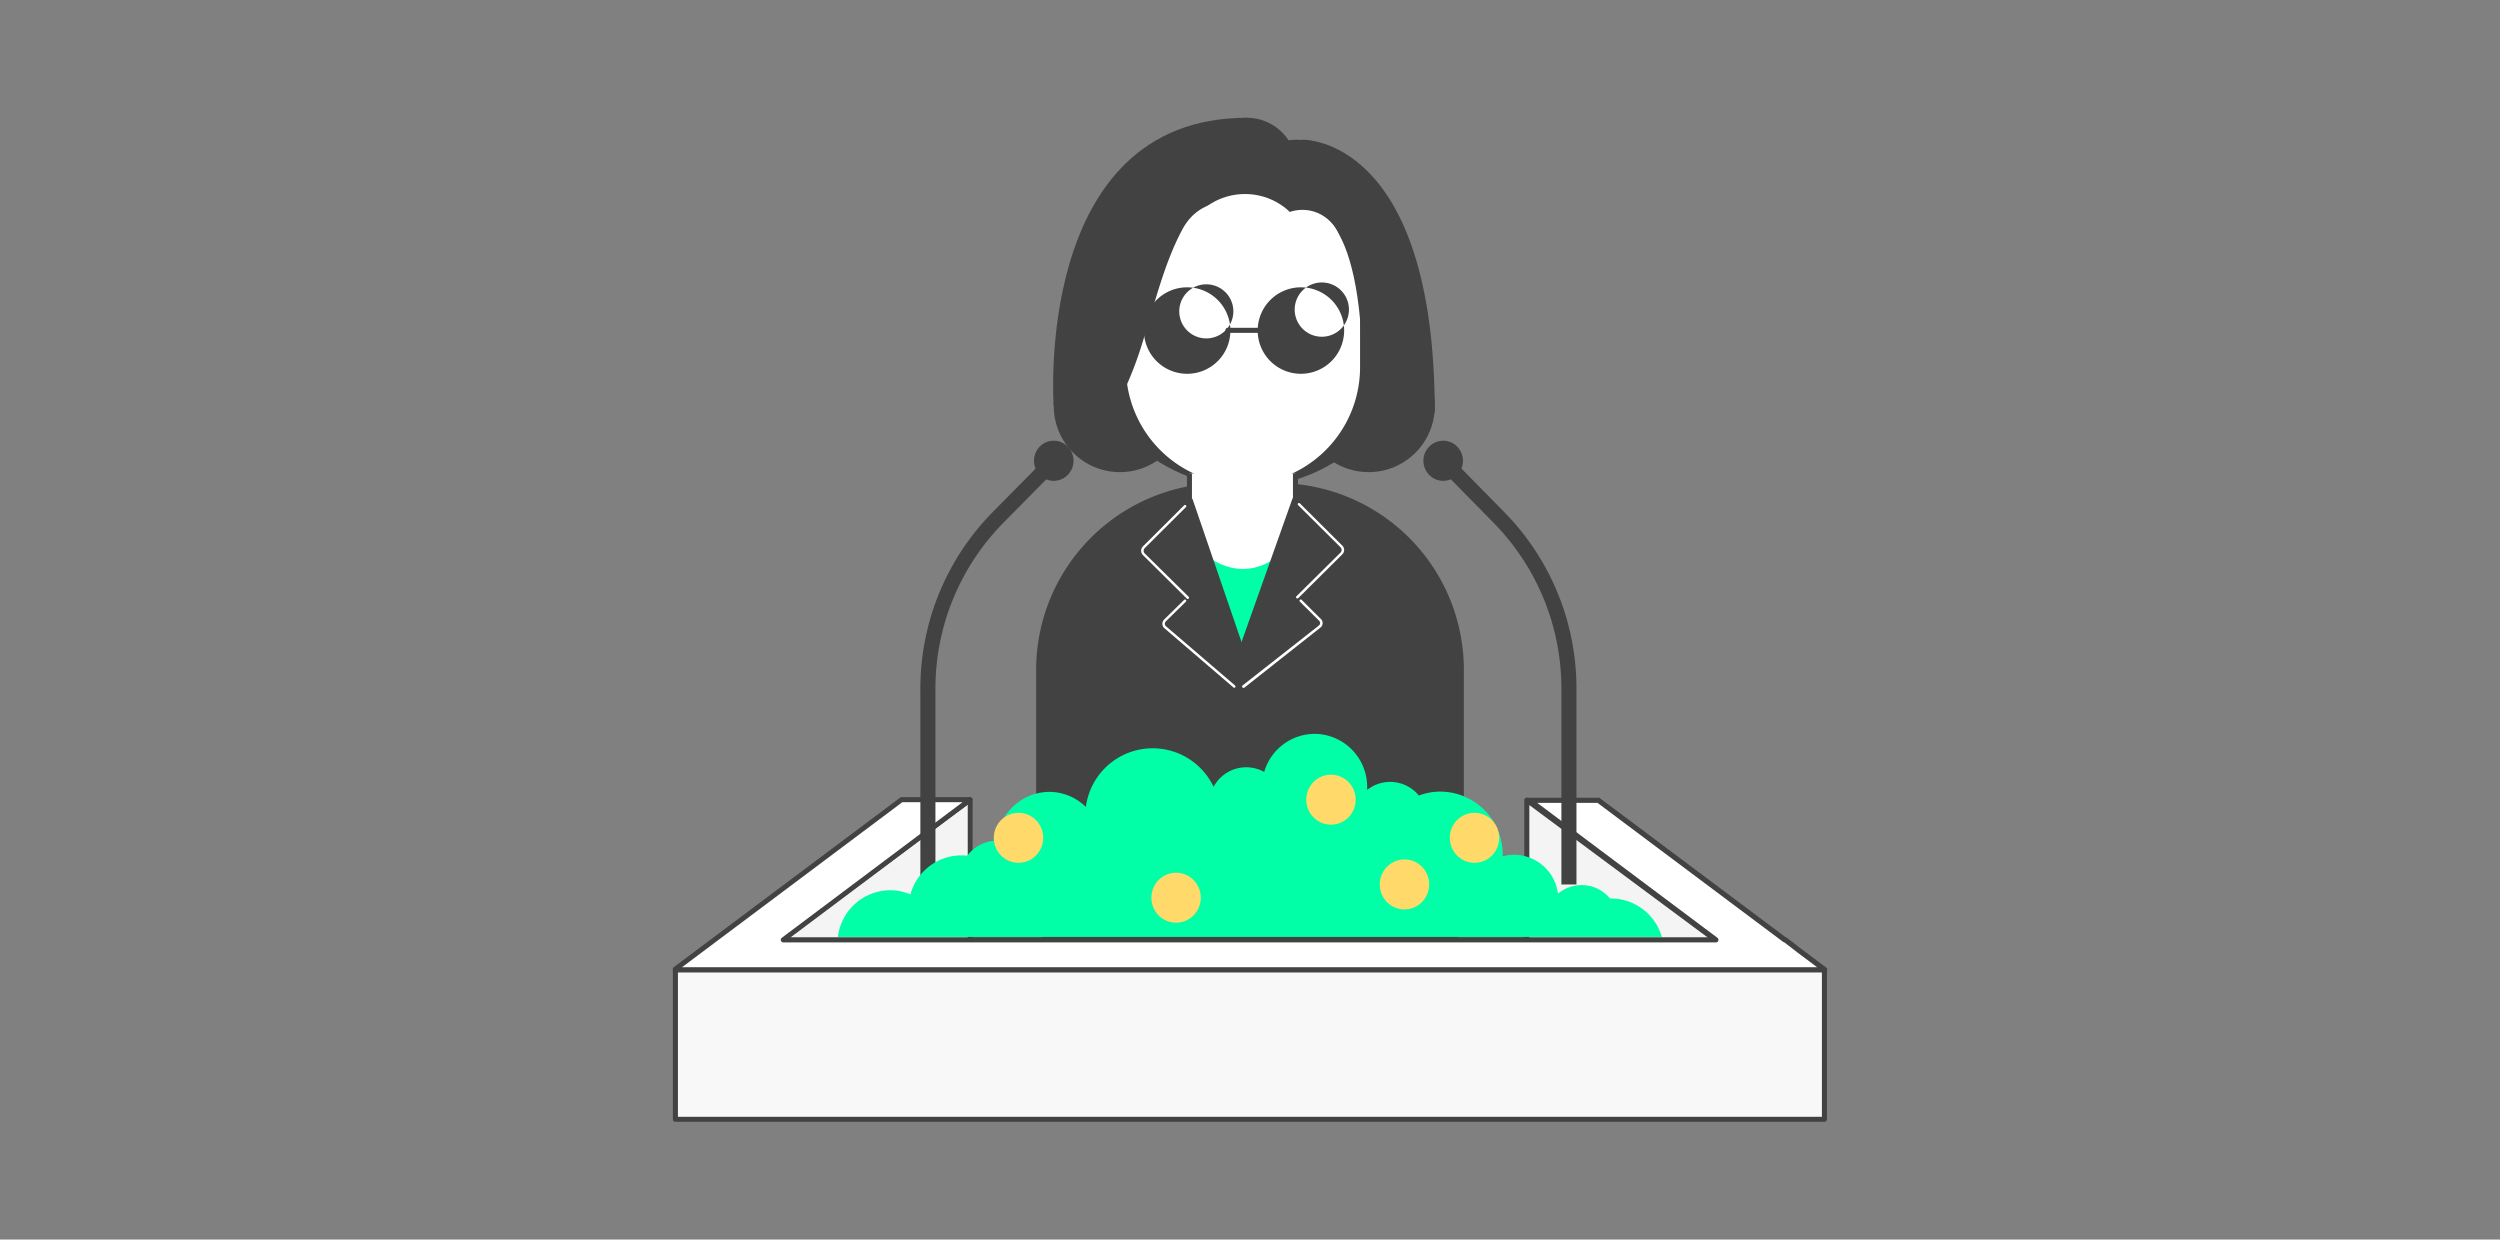 <svg id="圖層_1" data-name="圖層 1" xmlns="http://www.w3.org/2000/svg" viewBox="0 0 599 297"><rect x="0" y="0" width="599" height="297" fill="#808080" stroke="none"/><defs><style>.cls-1{fill:#424242;}.cls-2{fill:#fff;}.cls-3{fill:#00ffa7;}.cls-4{fill:#f4f4f4;}.cls-5{fill:#f8f8f8;}.cls-6{fill:#ffda6a;}</style></defs><title>11</title><ellipse class="cls-1" cx="268.33" cy="97.28" rx="15.85" ry="15.84"/><ellipse class="cls-1" cx="327.93" cy="97.28" rx="15.85" ry="15.84"/><ellipse class="cls-1" cx="298.72" cy="76.91" rx="39.82" ry="39.78"/><path class="cls-2" d="M297.82,42.19h0a28.65,28.65,0,0,1,28.65,28.65V88a28.65,28.65,0,0,1-28.65,28.65h0A28.65,28.65,0,0,1,269.17,88V70.84A28.65,28.65,0,0,1,297.82,42.19Z"/><path class="cls-1" d="M297.82,117.29A29.29,29.29,0,0,1,268.57,88V70.86a29.25,29.25,0,1,1,58.5,0h0V88A29.29,29.29,0,0,1,297.82,117.29Zm0-74.5a28.09,28.09,0,0,0-28.05,28.07V88a28.05,28.05,0,0,0,56.1,0V70.86A28.09,28.09,0,0,0,297.82,42.79Z"/><ellipse class="cls-1" cx="298.72" cy="40.18" rx="11.99" ry="11.97"/><ellipse class="cls-1" cx="310.71" cy="45.44" rx="11.99" ry="11.97"/><path class="cls-1" d="M313,50.28s13.49-2.61,13.49,40.82h9.95l-9.95-40.9-15.76-8.75L313,50.34"/><path class="cls-1" d="M311.57,53.94S290.9,40.6,283.23,55.09c-4.37,8.24-6.54,17.63-9.36,26.54a88,88,0,0,1-5.16,13.3c-.6,1.2-5.36,10.45-7.1,8.42s1.59-9.35,2-11.54l4.29-36.18,18.86-14.18,20.45.8Z"/><ellipse class="cls-2" cx="298.3" cy="62.09" rx="15.61" ry="15.6"/><ellipse class="cls-2" cx="312.06" cy="59.61" rx="9.35" ry="9.33"/><path class="cls-1" d="M252.46,97.28s-5-69.06,46.26-69.06"/><path class="cls-1" d="M312.06,33.47s31.72-1,31.72,65.54"/><ellipse class="cls-2" cx="284.42" cy="79.14" rx="9.77" ry="9.76"/><path class="cls-1" d="M284.42,89.56A10.36,10.36,0,1,1,294.8,79.2,10.35,10.35,0,0,1,284.42,89.56Zm0-19.51a6.48,6.48,0,1,0,.06-.06h-.06Z"/><ellipse class="cls-2" cx="311.69" cy="79.14" rx="9.77" ry="9.76"/><path class="cls-1" d="M311.69,89.56A10.36,10.36,0,1,1,322.06,79.2,10.37,10.37,0,0,1,311.69,89.56Zm0-19.51a6.5,6.5,0,1,0,.05-.06h-.05Z"/><path class="cls-1" d="M302,79.75h-7.71a.61.61,0,1,1,0-1.21H302a.61.61,0,0,1,0,1.21Z"/><path class="cls-1" d="M293,115.75h13a44.74,44.74,0,0,1,44.74,44.74v52.75A44.75,44.75,0,0,1,306.07,258H293a44.74,44.74,0,0,1-44.74-44.74V160.49A44.75,44.75,0,0,1,293,115.75Z"/><polyline class="cls-2" points="289.22 135.37 297.59 126.77 306.6 135.37 298.12 157.64"/><path class="cls-2" d="M285,113.42v32.4c0,7,5.69,13.66,12.7,13.66s12.68-6.69,12.68-13.66v-32.4"/><path class="cls-1" d="M297.69,160.08c-7.09,0-13.3-6.67-13.3-14.26v-32.4h1.2v32.4c0,7,5.65,13.06,12.1,13.06s12.1-6.11,12.1-13.06v-32.4H311v32.4C311,153.41,304.77,160.08,297.69,160.08Z"/><path class="cls-3" d="M286.84,131.19s10.2,11.56,21.78,0L297,157.81Z"/><path class="cls-1" d="M309.72,119.33l11.64,11.57a1.22,1.22,0,0,1,0,1.7l-9.7,9.62a1.22,1.22,0,0,0,0,1.7l4.62,4.59a.89.89,0,0,1,.09,1.26.71.71,0,0,1-.27.21L294.18,163.1"/><path class="cls-1" d="M285.7,119.48l-11.65,11.57a1.21,1.21,0,0,0,0,1.69l9.63,9.63a1.21,1.21,0,0,1,0,1.69l-4.59,4.61a.89.89,0,0,0-.09,1.24.86.86,0,0,0,.29.21l21.16,12.39"/><path class="cls-1" d="M311.68,143.94l4.6,4.58a1,1,0,0,1,.05,1.48.49.49,0,0,1-.13.12l-18.3,14.44"/><path class="cls-2" d="M297.9,164.8a.27.27,0,0,1-.22-.12.29.29,0,0,1,0-.41h0L316,149.88a.78.78,0,0,0,.3-.55.81.81,0,0,0-.23-.59l-4.62-4.58a.31.31,0,0,1,0-.44.32.32,0,0,1,.43,0l4.61,4.6a1.29,1.29,0,0,1,.41,1.05,1.31,1.31,0,0,1-.53,1l-18.28,14.44Z"/><path class="cls-1" d="M311.15,120.76l10.21,10.14a1.22,1.22,0,0,1,0,1.7l-10.55,10.49"/><path class="cls-2" d="M310.81,143.39a.3.3,0,0,1-.2-.1.29.29,0,0,1,0-.41h0l10.58-10.48a.9.9,0,0,0,0-1.27L311,121a.3.3,0,0,1,.42-.42l10.2,10.15a1.47,1.47,0,0,1,0,2.09l0,0L311.07,143.3A.31.31,0,0,1,310.81,143.39Z"/><path class="cls-1" d="M283.9,143.94l-4.81,4.73a1.1,1.1,0,0,0,0,1.55.39.39,0,0,0,.1.08l16.55,14.2"/><path class="cls-2" d="M295.74,164.8a.32.32,0,0,1-.19-.07L279,150.53a1.41,1.41,0,0,1-.15-2l.07-.08,4.81-4.73a.33.33,0,0,1,.42,0,.3.3,0,0,1,0,.43h0l-4.81,4.72a.81.81,0,0,0-.24.61.8.8,0,0,0,.29.59l16.55,14.19a.29.29,0,0,1,0,.42A.29.29,0,0,1,295.74,164.8Z"/><path class="cls-1" d="M283.9,121.22,274,131.05a1.19,1.19,0,0,0,0,1.69l10.53,10.49"/><path class="cls-2" d="M284.59,143.53a.28.28,0,0,1-.2-.08L273.85,133a1.47,1.47,0,0,1,0-2.09l0,0,9.87-9.83a.31.31,0,0,1,.49.37l-.07.06-9.86,9.82a.91.91,0,0,0,0,1.28L284.82,143a.3.3,0,0,1,0,.41v0A.32.32,0,0,1,284.59,143.53Z"/><polyline class="cls-4" points="429.13 238.68 365.84 191.69 365.84 238.68"/><path class="cls-1" d="M429.13,239.29a.55.55,0,0,1-.35-.12L366.43,192.9v45.81a.61.61,0,1,1-1.21,0v-47a.63.63,0,0,1,.33-.54.58.58,0,0,1,.62,0l63.27,47a.64.64,0,0,1,.13.86A.56.56,0,0,1,429.13,239.29Z"/><polygon class="cls-4" points="232.45 191.6 232.45 238.58 169.15 238.58 232.45 191.6"/><path class="cls-1" d="M232.45,239.19h-63.3a.58.58,0,0,1-.58-.42.63.63,0,0,1,.22-.68l63.3-47a.62.62,0,0,1,.62,0,.61.61,0,0,1,.33.55v47A.6.6,0,0,1,232.45,239.19ZM171,238h60.87V192.8Z"/><polygon class="cls-2" points="437.2 232.31 430.99 227.67 427.74 225.13 427.61 225.13 382.96 191.69 366.52 191.69 411.17 225.13 187.66 225.13 232.43 191.6 216 191.6 161.76 232.22 162.03 232.22 161.76 232.4 437.08 232.4 436.96 232.31 437.2 232.31"/><path class="cls-1" d="M437.08,233H161.76a.6.6,0,0,1-.54-.43.62.62,0,0,1,0-.27.59.59,0,0,1,.23-.58l54.23-40.61A.54.54,0,0,1,216,191h16.4a.58.58,0,0,1,.56.42.61.61,0,0,1-.21.67l-43.3,32.48H409.35l-43.18-32.35a.61.61,0,0,1-.21-.67.58.58,0,0,1,.56-.42H383a.48.48,0,0,1,.35.12l44.5,33.32a.5.5,0,0,1,.29.12l3.25,2.52,6.21,4.65a.62.62,0,0,1-.09,1A.55.55,0,0,1,437.08,233Zm-273.74-1.2H435.45l-4.81-3.61-3.11-2.4a.69.69,0,0,1-.28-.11l-44.5-33.32H368.31l43.18,32.33a.63.63,0,0,1,.22.69.6.6,0,0,1-.58.42H187.68a.6.6,0,0,1-.57-.42.64.64,0,0,1,.21-.69l43.3-32.48H216.19Z"/><rect class="cls-5" x="161.82" y="232.4" width="275.31" height="35.77"/><path class="cls-1" d="M437.14,268.78H161.82a.59.59,0,0,1-.6-.6h0V232.4a.6.6,0,0,1,.6-.6H437.14a.6.6,0,0,1,.6.6v35.77a.6.6,0,0,1-.59.61Zm-274.71-1.2h274.1V233H162.43Z"/><path class="cls-1" d="M377.72,211.91h-3.61V165.22a56.63,56.63,0,0,0-16.24-39.95l-13.51-13.75,2.53-2.58,13.52,13.75a60.22,60.22,0,0,1,17.31,42.53Z"/><path class="cls-1" d="M349.14,107a4.67,4.67,0,0,0-6.61-.07l-.08.07a4.82,4.82,0,0,0,0,6.8,4.67,4.67,0,0,0,6.59.1l.1-.1A4.88,4.88,0,0,0,349.14,107Z"/><path class="cls-1" d="M224.13,211.91h-3.61V165.22a60.25,60.25,0,0,1,17.34-42.53l13.57-13.75,2.54,2.58L240.4,125.27a56.64,56.64,0,0,0-16.27,40Z"/><path class="cls-1" d="M255.82,113.8a4.82,4.82,0,0,0,0-6.8,4.68,4.68,0,0,0-6.62-.07.46.46,0,0,1-.07.07,4.88,4.88,0,0,0,0,6.8,4.66,4.66,0,0,0,6.58.1Z"/><path class="cls-3" d="M315,175.83a12.65,12.65,0,0,0-12.1,9.13,8.85,8.85,0,0,0-12.12,3.57,16.15,16.15,0,0,0-30.61,4.81,12.55,12.55,0,0,0-8.75-3.61,12.71,12.71,0,0,0-12.58,11.7h0a8.88,8.88,0,0,0-7.08,3.6,14.13,14.13,0,0,0-1.46-.08,12.67,12.67,0,0,0-12.16,9.35,12.41,12.41,0,0,0-4.81-1,12.69,12.69,0,0,0-12.57,11.19H398.17A12.67,12.67,0,0,0,386,215.28h-.24a8.83,8.83,0,0,0-12.43-1.19l-.05,0a10.64,10.64,0,0,0-10.49-9.29,10.2,10.2,0,0,0-2.75.38v-.38a15,15,0,0,0-14.94-15.13h0a14.59,14.59,0,0,0-5.15.94,8.86,8.86,0,0,0-12.38-1.35v-.71A12.69,12.69,0,0,0,315,175.83Z"/><ellipse class="cls-6" cx="244.03" cy="200.74" rx="5.92" ry="5.99"/><ellipse class="cls-6" cx="281.79" cy="215.09" rx="5.92" ry="5.99"/><ellipse class="cls-6" cx="318.9" cy="191.6" rx="5.92" ry="5.99"/><ellipse class="cls-6" cx="336.51" cy="211.91" rx="5.92" ry="5.99"/><ellipse class="cls-6" cx="353.29" cy="200.74" rx="5.92" ry="5.99"/></svg>